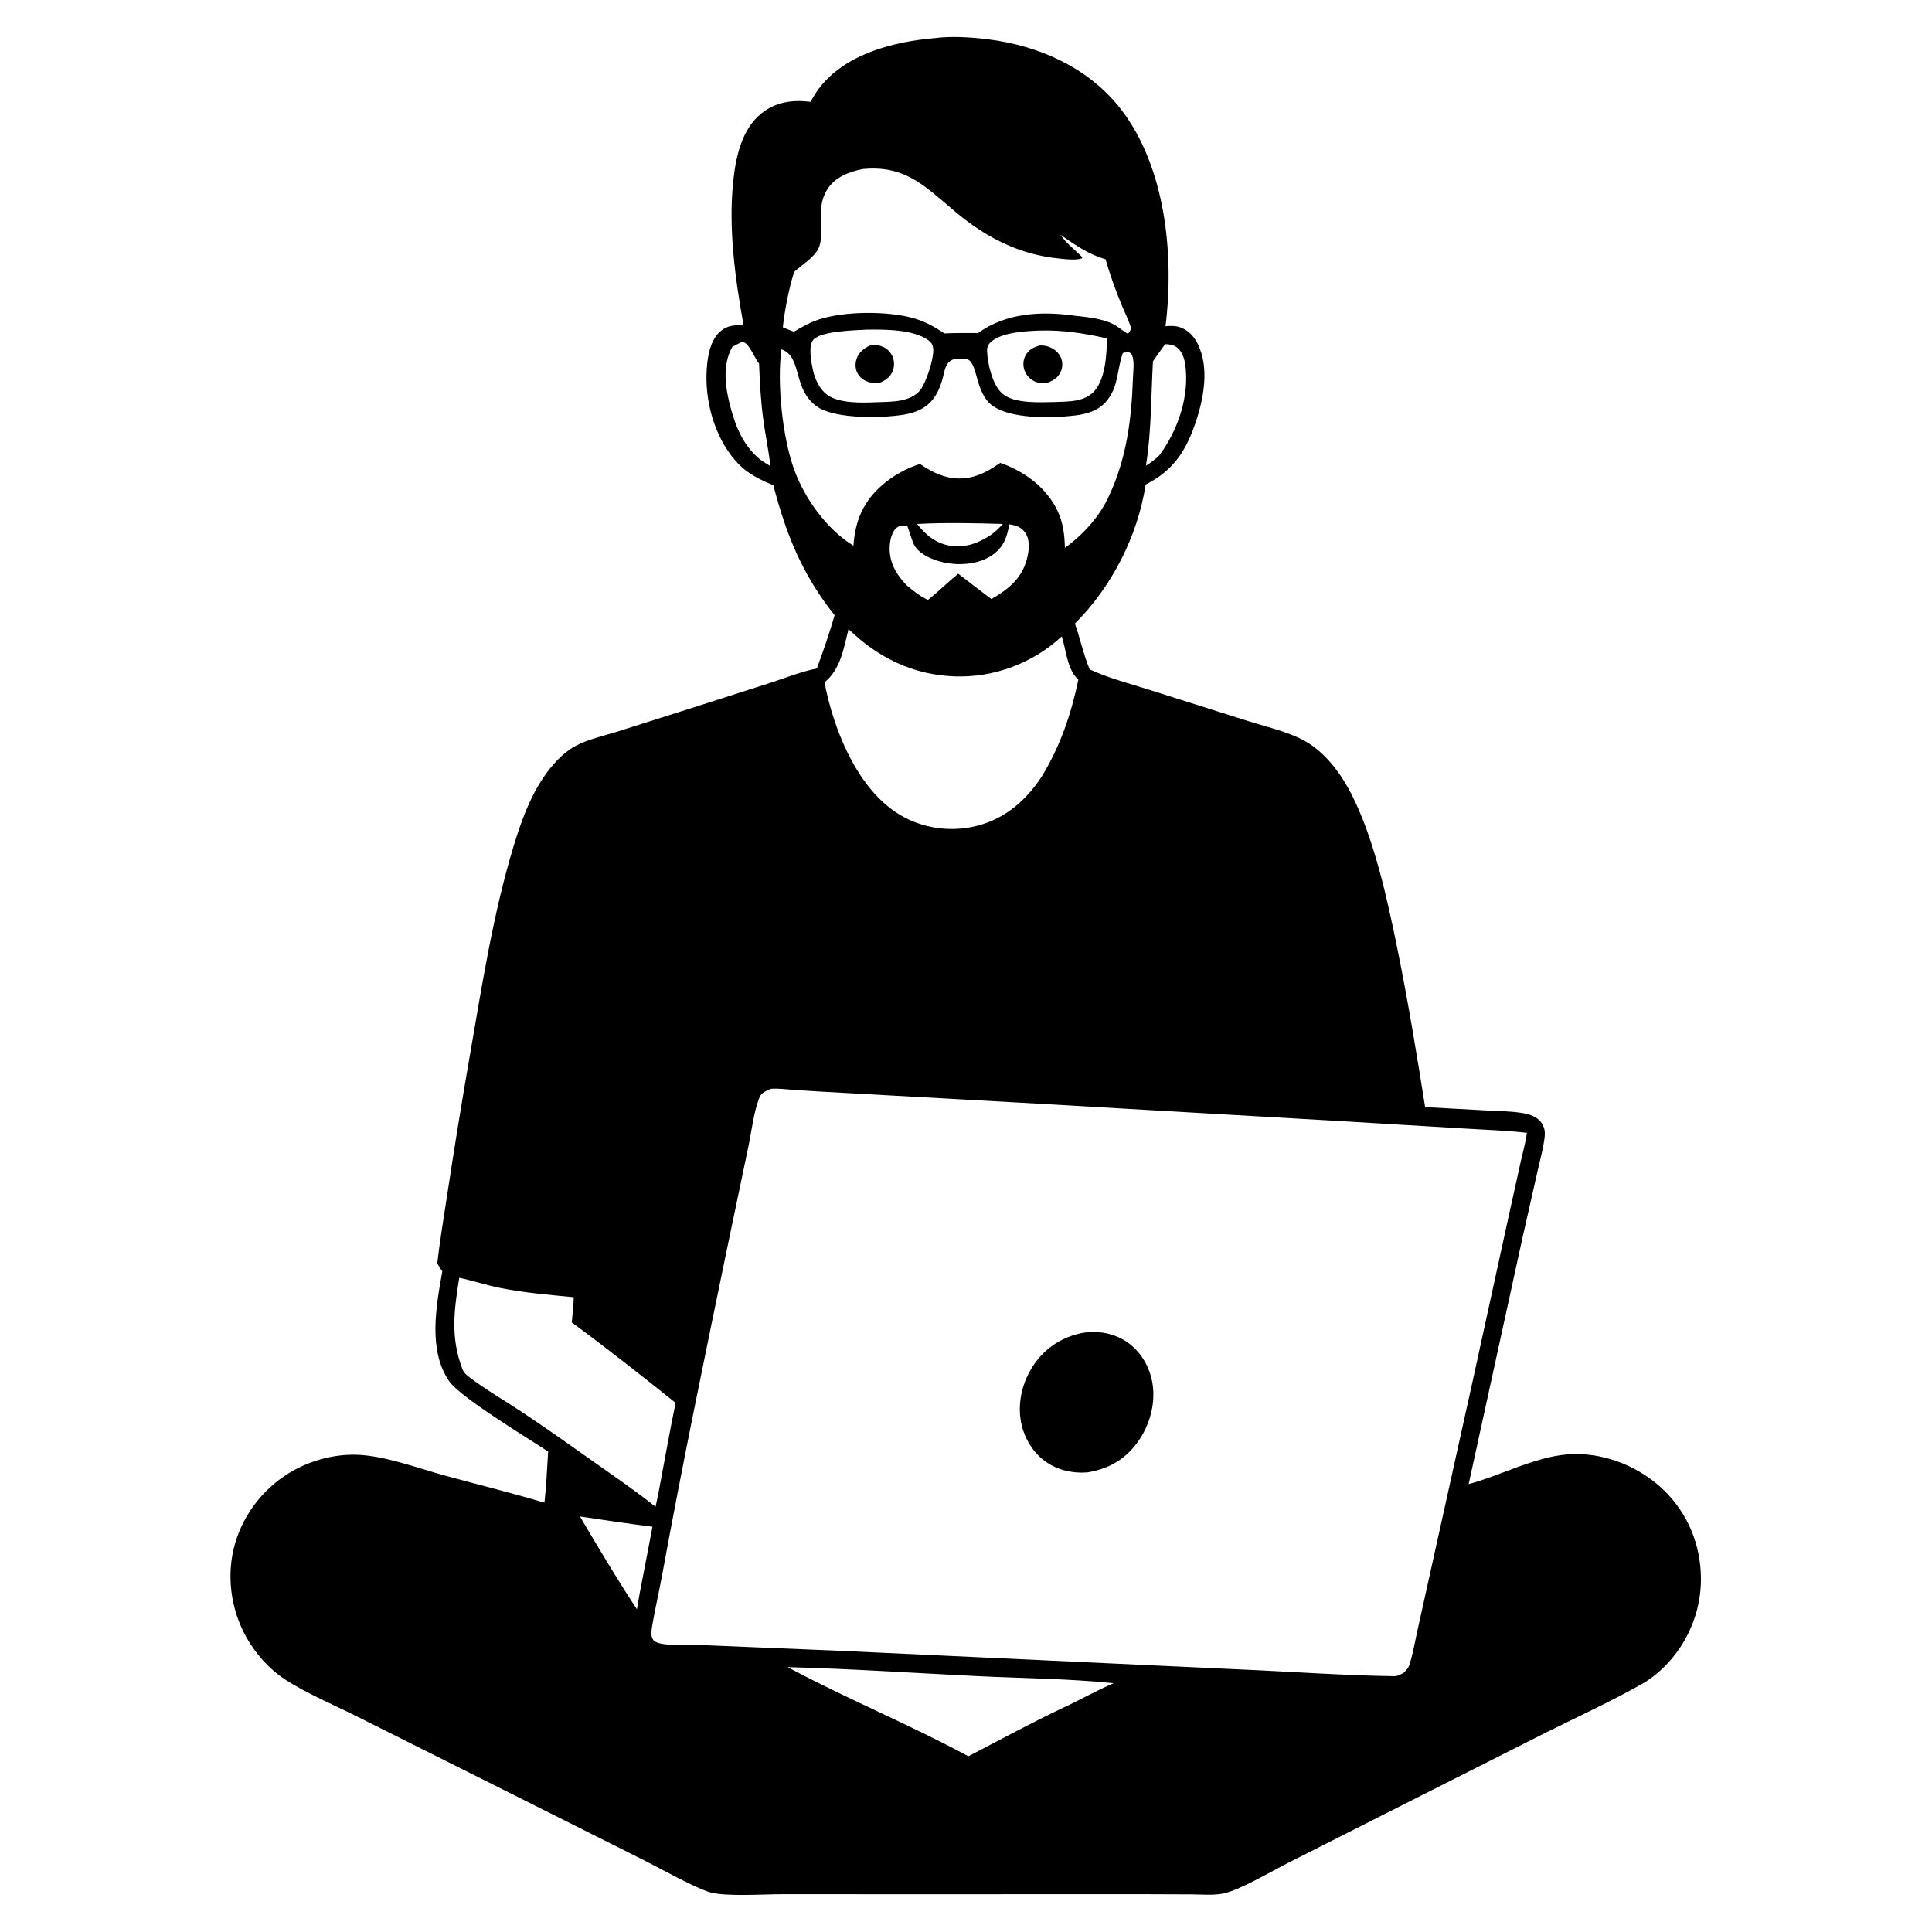 <?xml version="1.0" encoding="utf-8" ?>
<svg xmlns="http://www.w3.org/2000/svg" xmlns:xlink="http://www.w3.org/1999/xlink" width="1024" height="1024">
	<path fill="white" d="M0 0L0 1024L1024 1024L1024 0L0 0Z"/>
	<path d="M429.664 53.949C431.255 50.82 433.188 47.876 435.434 45.177C449.626 28.123 474.188 22.056 495.297 20.205C504.308 19.039 514.801 19.714 523.736 20.836C550.875 24.242 577.139 35.914 594.185 57.992C617.864 88.662 622.427 135.387 617.741 172.902C620.203 172.642 622.919 172.621 625.291 173.409C629.606 174.841 632.732 178.091 634.736 182.093C641.137 194.876 638.035 211.035 633.691 223.938C628.572 239.141 621.696 249.577 607.208 256.825C603.073 283.998 589.169 311.168 569.721 330.489C572.551 338.497 574.252 347 577.567 354.796C587.548 359.403 598.778 362.324 609.253 365.642L661.787 382.268C672.709 385.733 686.512 388.588 695.78 395.402C704.929 402.129 711.499 411.459 716.579 421.498C728.475 445.003 735.411 477.075 740.678 503.038C746.324 530.867 750.927 558.745 755.345 586.792L788.273 588.577C794.297 588.915 800.665 588.913 806.605 589.874C810.502 590.505 814.736 591.763 817.064 595.195C818.605 597.465 819.001 599.794 818.706 602.476C818.066 608.298 816.379 614.272 815.104 620.001L806.873 656.389L778.419 786.6C796.505 781.781 815.612 770.909 834.432 770.669C851.97 770.445 869.653 777.824 882.122 790.067C894.786 802.501 901.473 819.057 901.532 836.767C901.591 854.102 894.59 870.921 882.335 883.201C878.797 886.746 874.818 889.955 870.458 892.427C853.798 901.874 836.036 909.989 818.883 918.537L744.232 956.249L682.851 987.303C674.131 991.706 656.646 1002.09 648.012 1003.67C642.765 1004.64 636.867 1004.08 631.53 1004.05L603.87 1003.95L493.5 1003.98L414.478 1003.96C404.948 1003.95 385.02 1005.32 376.53 1003C368.646 1000.84 350.025 990.332 341.579 986.098L262.651 946.523L189.164 909.738C177.415 903.872 161.647 897.103 151.077 890.148C142.593 884.565 135.548 876.631 130.59 867.806C122.226 852.92 119.816 834.523 124.597 818.055C129.376 801.592 140.913 787.34 155.974 779.154C165.939 773.738 177.513 770.743 188.871 771.045C203.79 771.442 221.39 778.144 235.948 782.115C253.495 786.901 271.136 791.255 288.573 796.441C289.583 787.494 289.942 778.337 290.523 769.349C279.487 762.063 243.847 740.566 237.996 731.981C226.722 715.437 231.242 691.994 234.445 673.781C233.407 672.493 232.603 671.04 231.751 669.625C233.156 657.399 235.22 645.186 237.062 633.018C240.827 608.144 244.876 583.334 249.18 558.547C255.535 521.951 261.362 484.326 272.138 448.758C275.988 436.049 280.537 423.199 288.005 412.125C292.311 405.739 297.983 399.261 304.82 395.494C311.408 391.864 319.965 390.044 327.158 387.771L366.584 375.274L408.526 361.835C416.481 359.25 424.757 355.898 432.956 354.301C436.375 345.002 439.611 335.614 442.372 326.098C425.22 304.515 416.814 283.664 409.905 257.239C403.223 254.39 396.633 251.3 391.499 246.015C379.78 233.949 374.004 215.091 374.458 198.531C374.658 191.227 375.789 181.06 381.51 175.875C385.34 172.404 389.241 172.265 394.097 172.395C389.669 147.739 385.997 121.126 388.628 96.078C389.968 83.323 393.086 68.391 403.712 59.979C411.388 53.902 420.214 52.81 429.664 53.949ZM457.13 89.606C450.003 91.069 442.735 93.766 438.6 100.184C431.118 111.796 438.598 125.501 432.782 133.417C429.702 137.609 424.79 140.664 420.924 144.103C418.027 153.28 416.008 163.893 414.917 173.467C416.876 174.308 418.807 175.15 420.84 175.803C425.108 173.281 429.261 170.893 433.999 169.342C447.501 164.92 469.432 164.812 483.094 168.351C489.588 170.033 495.023 172.944 500.518 176.71C506.478 176.481 512.42 176.49 518.382 176.524C532.994 165.919 551.493 164.837 568.943 167.238C569.003 167.246 569.062 167.263 569.121 167.276C575.739 168.012 584.372 168.77 590.345 171.964C592.992 173.38 595.159 175.522 597.842 176.903C598.787 175.769 599.246 175.264 599.439 173.744C598.187 169.538 596.092 165.556 594.434 161.494C591.267 153.736 588.224 145.476 585.984 137.413C576.459 134.662 570.056 129.856 561.949 124.364C565.473 129.262 569.423 132.218 573.672 136.304L573.346 136.979C570.072 137.949 566.15 137.501 562.784 137.192C549.724 135.992 538.154 132.493 526.618 126.232C519.132 122.168 512.326 117.296 505.825 111.811C489.896 98.368 479.654 87.415 457.13 89.606ZM459.6 174.712C453.293 175.05 434.999 175.444 431.093 180.084C428.28 183.425 429.983 191.967 430.838 195.958C431.891 200.875 434.418 206.47 438.666 209.429C445.083 213.898 456.901 213.496 464.375 213.185C471.973 212.901 481.702 213.337 487.306 207.303C490.708 203.639 495.275 189.547 494.597 184.478C494.337 182.529 493.431 181.302 491.861 180.203C483.754 174.533 469.013 174.599 459.6 174.712ZM550.724 175.219C543.496 175.513 530.285 176.104 524.8 181.646C523.587 182.871 523.085 184.321 523.154 186.019C523.429 192.822 525.999 204.049 531.259 208.63C537.569 214.127 551.411 213.197 559.444 213.068C566.623 212.787 574.925 213.05 580.124 207.177C585.81 200.756 586.739 187.567 586.603 179.348C574.704 176.641 562.971 174.812 550.724 175.219ZM392.77 181.429C391.229 182.218 389.67 182.984 388.156 183.823C382.461 193.886 384.557 206.376 387.503 217.012C390.388 227.431 394.439 236.571 402.895 243.569C404.691 244.752 406.469 245.994 408.355 247.031C407.368 238.596 405.62 230.281 404.494 221.868C403.205 212.241 402.701 202.434 402.321 192.733C400.242 190.363 396.995 181.822 394.03 181.423C393.671 181.375 393.143 181.412 392.77 181.429ZM617.565 182.388C615.402 185.418 613.172 188.418 611.09 191.502C610.044 209.782 610.307 228.743 607.378 246.832C609.976 245.169 612.221 243.575 614.427 241.395C624.326 228.108 630.645 209.698 628.161 193.014C627.662 189.663 626.435 186.117 623.614 184.011C621.827 182.677 619.716 182.507 617.565 182.388ZM414.155 185.155C411.765 203.438 414.721 231.625 420.846 248.685C423.766 256.818 428.254 264.835 433.512 271.685C438.739 278.495 445 284.717 452.343 289.219C453.227 276.162 457.462 265.945 467.46 257.213C473.189 252.21 480.341 248.157 487.619 245.929C495.562 251.37 503.902 254.97 513.73 253.112C520.002 251.926 524.949 248.876 530.161 245.341C542.87 249.737 554.573 258.321 560.48 270.68C563.503 277.005 564.247 283.421 564.418 290.35C574.123 283.336 582.939 273.694 587.87 262.669C597.037 243.109 599.739 222.206 600.465 200.857C600.586 197.278 601.31 192.352 600.244 188.965C599.854 187.728 599.485 187.333 598.391 186.692C597.044 186.695 596.311 186.523 595.098 187.19C592.176 195.205 592.805 204.221 587.407 211.37C587.243 211.588 587.083 211.81 586.917 212.027C582.536 217.742 575.97 219.514 569.163 220.294C557.249 221.66 535.093 222.215 525.426 214.566C517.376 208.199 518.114 193.883 513.5 190.828C512.222 189.982 508.897 189.995 507.439 190.096C505.479 190.233 503.623 190.912 502.409 192.522C500.821 194.626 500.387 197.594 499.736 200.11C496.831 211.336 491.324 217.61 479.624 219.679C468.133 221.71 442.942 222.194 433.35 215.704C419.714 206.48 425.543 189.08 414.155 185.155ZM486.089 277.703C490.846 283.758 496.375 288.328 504.345 289.336C512.207 290.33 518.694 287.737 525.106 283.569C527.551 281.775 529.523 279.973 531.535 277.693C516.511 277.259 501.094 276.906 486.089 277.703ZM534.904 277.891C533.943 284.175 532.083 289.514 526.821 293.554C520.145 298.681 510.503 299.788 502.362 298.5C496.355 297.55 488.521 294.75 484.965 289.6C483.497 287.473 481.279 279.31 481.035 279.091C480.819 278.897 479.627 278.592 479.281 278.541C477.851 278.331 476.536 278.754 475.385 279.6C472.783 281.512 471.796 286.09 471.593 289.086C471.034 297.353 474.477 303.665 479.949 309.548C480.278 309.902 480.621 310.242 480.97 310.576C484.382 313.464 487.746 316.044 491.807 317.965C497.375 313.575 502.37 308.54 507.87 304.082C513.726 308.553 519.542 313.09 525.445 317.497C534.112 312.607 541.437 306.696 544.169 296.676C545.322 292.444 546.11 286.869 543.759 282.944C542.257 280.434 540.012 278.924 537.186 278.321C536.429 278.16 535.666 278.025 534.904 277.891ZM449.733 333.405C447.168 343.704 445.613 354.572 437.008 361.671C441.606 385.738 453.398 415.844 474.328 430.184C486.123 438.265 500.807 441.087 514.795 438.379C530.961 435.249 543.041 425.398 551.951 411.842C552.029 411.723 552.103 411.602 552.179 411.482C561.989 395.517 567.728 378.468 571.557 360.233C565.524 354.869 565.198 344.652 562.746 337.303C547.467 351.491 526.952 359.197 506.032 358.493C484.065 357.754 465.305 348.567 449.733 333.405ZM408.612 577.076C406.427 578.051 403.628 579.033 402.642 581.427C399.456 589.17 398.448 599.116 396.728 607.392L386.115 658.157C374.012 716.806 361.78 775.473 351.027 834.385C349.385 843.379 347.284 852.296 345.739 861.306C345.409 863.233 344.935 866.185 345.635 868.065C346.173 869.509 347.259 870.261 348.691 870.721C353.934 872.405 361.288 871.442 366.866 871.725L443.53 874.879L655.876 884.769C683.446 885.944 711.166 887.989 738.743 888.415C740.677 888.445 742.303 887.554 743.949 886.631C745.641 885.033 746.611 883.888 747.282 881.63C748.88 876.256 749.872 870.539 751.089 865.057L758.245 832.697L780.752 731.035L799.974 643.02L806.004 615.75C807.122 610.737 808.624 605.527 809.275 600.44C798.367 599.107 787.197 598.84 776.226 598.145L714.135 594.42L549.539 584.925L446.137 579.174C437.937 578.769 429.744 578.252 421.551 577.71C417.332 577.431 412.828 576.788 408.612 577.076ZM243.426 677.232C240.66 694.379 238.705 708.737 244.99 725.398C245.795 727.533 247.026 728.618 248.785 729.951C257.945 736.894 268.089 742.695 277.653 749.082C291.17 758.109 304.397 767.499 317.662 776.888C327.692 783.989 337.875 790.938 347.457 798.64C347.937 796.403 348.44 794.169 348.88 791.924C351.961 775.817 354.756 759.608 358.079 743.554C340.047 729.077 321.66 714.628 303.049 700.911C303.43 696.479 303.977 691.999 304.116 687.555C291.102 686.284 278.296 685.26 265.434 682.708C257.992 681.232 250.809 678.839 243.426 677.232ZM307.39 803.765C317.135 820.245 327.022 836.983 337.588 852.937L338.919 845.158L345.832 809.184C332.959 807.583 320.215 805.668 307.39 803.765ZM417.464 883.621C448.83 900.398 481.934 913.981 513.26 930.852C529.991 922.146 546.677 913.108 563.724 905.031C572.643 900.928 581.206 895.932 590.247 892.155C566.376 889.669 542.041 889.545 518.067 888.38C484.565 886.752 450.992 884.462 417.464 883.621Z"/>
	<path d="M466.658 202.719C464.51 202.996 462.332 203.102 460.236 202.444C457.772 201.672 455.579 199.983 454.418 197.646C453.285 195.364 453.183 192.684 453.991 190.286C455.224 186.624 457.762 184.79 461.071 183.088C463.222 182.801 465.212 182.792 467.278 183.537C469.802 184.447 471.862 186.347 472.976 188.788C474.087 191.223 474.159 194.113 473.166 196.6C471.896 199.781 469.686 201.362 466.658 202.719Z"/>
	<path d="M554.314 203.178C552.413 203.195 550.626 203.122 548.848 202.365C546.136 201.211 543.986 199.061 542.994 196.265C542.093 193.724 542.25 190.931 543.483 188.533C545.17 185.252 547.895 184.016 551.285 183.044C552.675 183.101 554.145 183.23 555.472 183.664C558.387 184.616 560.99 186.622 562.252 189.462C563.334 191.897 563.299 194.605 562.2 197.026C560.574 200.607 557.845 201.911 554.314 203.178Z"/>
	<path d="M576.622 780.349C568.635 781.097 560.169 779.161 553.699 774.322C546.605 769.018 542.152 760.816 540.891 752.109C539.336 741.368 542.774 730.113 549.261 721.515C555.707 712.971 565.249 707.593 575.804 706.155C583.222 705.313 591.242 707.093 597.397 711.344C604.723 716.403 609.359 724.421 610.816 733.133C612.623 743.936 609.337 755.529 602.988 764.35C596.406 773.495 587.621 778.514 576.622 780.349Z"/>
</svg>
